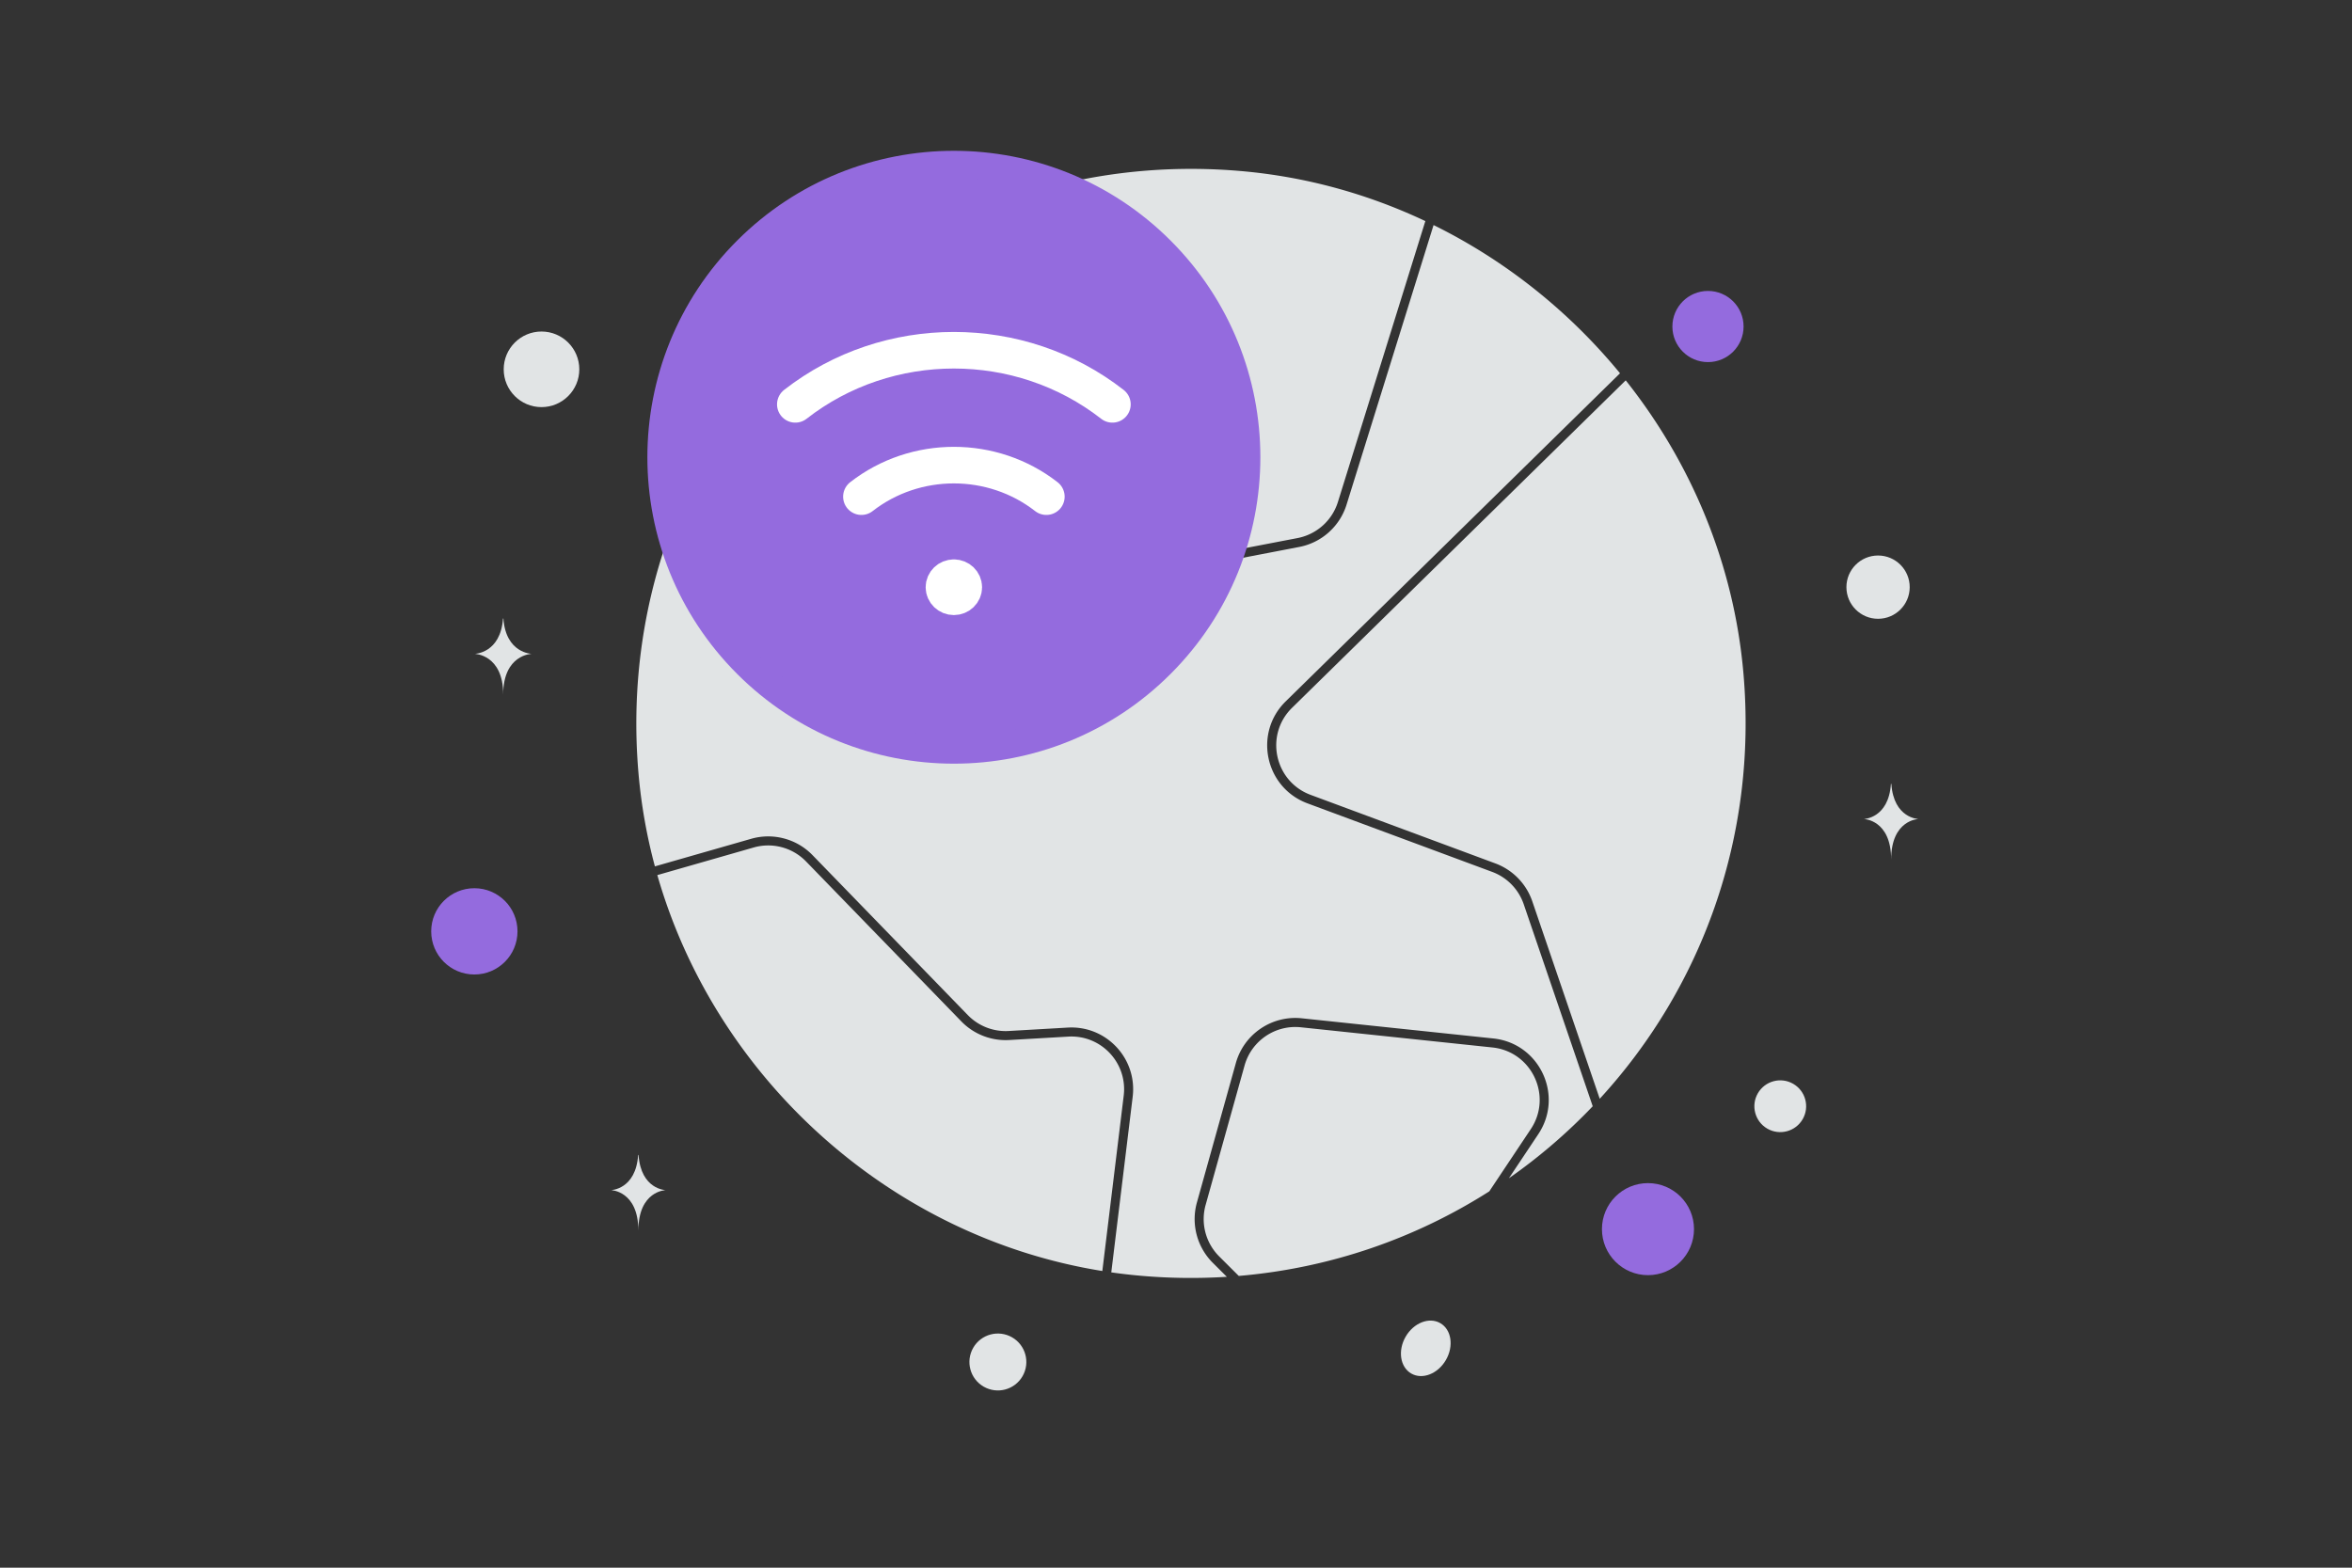 <svg fill="none" xmlns="http://www.w3.org/2000/svg" viewBox="0 0 900 600"><rect x="0" y="0" width="900" height="600" fill="#333333" stroke="none"/><path fill="transparent" d="M0 0h900v600H0z"/><circle cx="630.601" cy="470.427" r="17.613" transform="rotate(180 630.601 470.427)" fill="#946BDE"/><circle cx="653.565" cy="124.969" r="13.62" transform="rotate(180 653.565 124.969)" fill="#946BDE"/><circle cx="350.48" cy="303.205" r="14.499" transform="rotate(180 350.48 303.205)" fill="#946BDE"/><circle r="16.512" transform="matrix(-1 0 0 1 181.512 356.457)" fill="#946BDE"/><circle r="9.907" transform="scale(1 -1) rotate(60 707.276 378.261)" fill="#E1E4E5"/><circle r="10.891" transform="scale(1 -1) rotate(60 642.358 70.047)" fill="#E1E4E5"/><circle r="12.109" transform="matrix(-1 0 0 1 718.646 224.719)" fill="#E1E4E5"/><circle r="10.873" transform="scale(1 -1) rotate(-75 27.593 -544.25)" fill="#E1E4E5"/><circle r="14.465" transform="matrix(-1 0 0 1 207.208 141.35)" fill="#E1E4E5"/><ellipse rx="11.127" ry="8.902" transform="scale(1 -1) rotate(60 719.699 214.462)" fill="#E1E4E5"/><path d="M192.471 236.744h.158c.939 13.299 10.829 13.504 10.829 13.504s-10.906.213-10.906 15.58c0-15.367-10.906-15.58-10.906-15.58s9.886-.205 10.825-13.504zm51.723 205.292h.152c.901 13.259 10.397 13.464 10.397 13.464s-10.471.212-10.471 15.533c0-15.321-10.471-15.533-10.471-15.533s9.492-.205 10.393-13.464zm479.384-142.04h.152c.901 13.26 10.397 13.464 10.397 13.464s-10.471.212-10.471 15.534c0-15.322-10.471-15.534-10.471-15.534s9.492-.204 10.393-13.464z" fill="#E1E4E5"/><path fill-rule="evenodd" clip-rule="evenodd" d="M257.906 199.661c-11.468 29.468-16.555 62.162-13.578 96.397a205.331 205.331 0 0 0 6.273 35.529l36.842-10.557a23.643 23.643 0 0 1 23.475 6.26l59.42 61.212a20.178 20.178 0 0 0 15.645 6.09l22.611-1.308c14.718-.852 26.616 11.827 24.833 26.461l-8.193 67.229c3.742.536 7.513.97 11.311 1.301a219.498 219.498 0 0 0 32.91.4l-5.371-5.354a23.643 23.643 0 0 1-6.079-23.101l14.894-53.337c3.103-11.112 13.773-18.361 25.246-17.152l73.297 7.721c17.677 1.862 27.053 21.834 17.193 36.624l-11.254 16.882a212.556 212.556 0 0 0 32.08-27.56l-26.396-77.304a20.179 20.179 0 0 0-12.075-12.397l-70.672-26.229c-16.241-6.028-20.698-26.9-8.335-39.035l127.923-125.567c-19.394-23.641-43.75-43.125-71.343-56.728l-33.299 107.006a23.642 23.642 0 0 1-18.113 16.192l-94.415 18.137a20.176 20.176 0 0 0-13.671 9.732l-14.234 24.67c-7.359 12.754-24.46 15.751-35.716 6.259l-81.209-68.473zM421.81 486.454l8.181-67.128c1.522-12.491-8.634-23.313-21.197-22.586l-22.611 1.308a23.64 23.64 0 0 1-18.329-7.135l-59.42-61.212a20.18 20.18 0 0 0-20.038-5.343l-36.868 10.564c22.338 77.872 89.238 138.522 170.282 151.532zM667.13 257.69c5.477 63.005-16.349 120.78-54.989 162.844l-25.8-75.559a23.642 23.642 0 0 0-14.147-14.524l-70.672-26.229c-13.863-5.145-17.667-22.96-7.114-33.319l127.682-125.33c25.07 31.58 41.401 70.27 45.04 112.117zm-407.872-61.417 82.088 69.215c9.609 8.101 24.205 5.543 30.486-5.343l14.234-24.67a23.642 23.642 0 0 1 16.017-11.402l94.415-18.137a20.18 20.18 0 0 0 15.461-13.821l33.452-107.499c-21.827-10.315-45.603-16.973-70.498-19.143-97.073-8.44-181.753 47.954-215.655 130.8zm214.761 292.063c35.116-2.98 67.755-14.455 95.863-32.371l15.873-23.809c8.416-12.624.413-29.672-14.676-31.261l-73.297-7.722c-9.793-1.031-18.901 5.157-21.549 14.641l-14.894 53.337a20.18 20.18 0 0 0 5.189 19.718l7.491 7.467z" fill="#E1E4E5"/><path fill-rule="evenodd" clip-rule="evenodd" d="M444.196 95.804c43.739 43.739 43.739 114.653 0 158.392-43.739 43.739-114.653 43.739-158.392 0-43.739-43.739-43.739-114.653 0-158.392 43.739-43.739 114.653-43.739 158.392 0z" fill="#946BDE"/><path d="M444.196 95.804c43.739 43.739 43.739 114.653 0 158.392-43.739 43.739-114.653 43.739-158.392 0-43.739-43.739-43.739-114.653 0-158.392 43.739-43.739 114.653-43.739 158.392 0" stroke="#946BDE" stroke-width="10.562" stroke-linecap="round" stroke-linejoin="round"/><path d="M365 221.095c2.091 0 3.796 1.642 3.796 3.658s-1.705 3.659-3.796 3.659c-2.09 0-3.795-1.643-3.795-3.659s1.705-3.658 3.795-3.658m60.667-66.339c-35.38-27.615-85.954-27.615-121.334 0m25.288 35.326c20.633-16.09 50.126-16.09 70.771 0" stroke="#fff" stroke-width="14" stroke-linecap="round" stroke-linejoin="round"/></svg>
